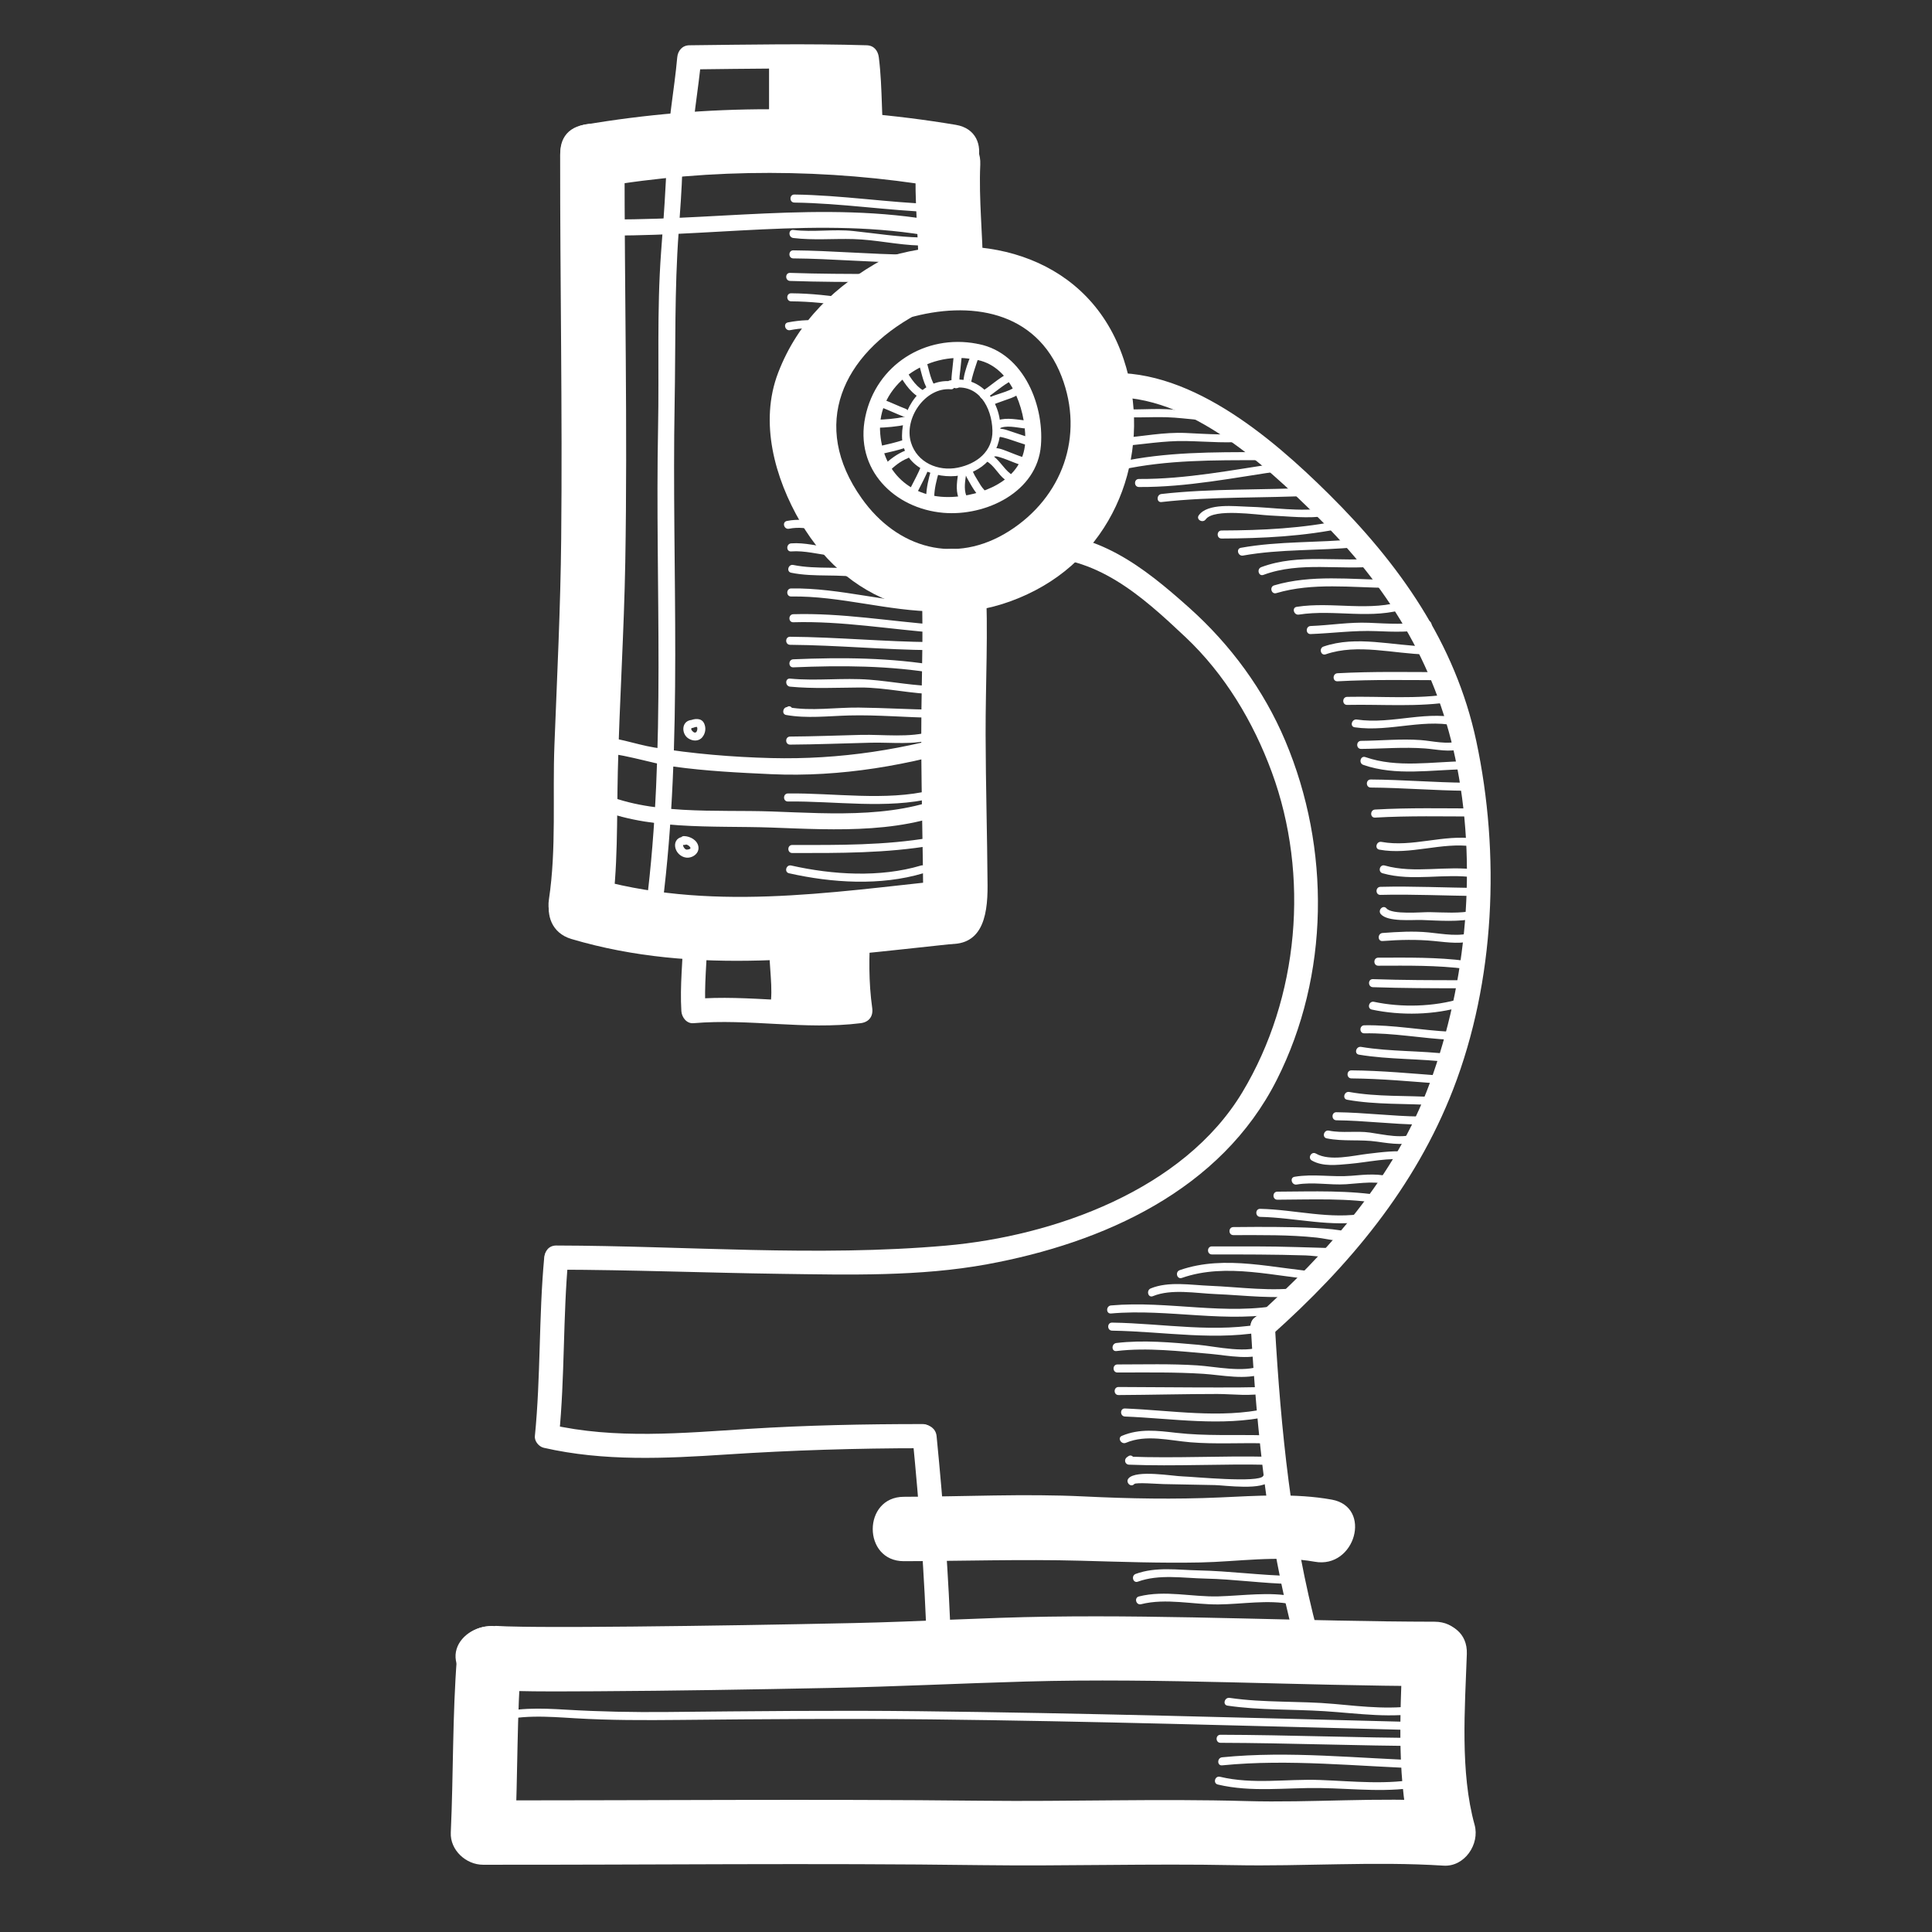 <?xml version="1.0" ?><!DOCTYPE svg  PUBLIC '-//W3C//DTD SVG 1.1//EN'  'http://www.w3.org/Graphics/SVG/1.1/DTD/svg11.dtd'><svg enable-background="new 0 0 300 300" height="300px" version="1.1" viewBox="0 0 300 300" width="300px" xml:space="preserve" xmlns="http://www.w3.org/2000/svg" xmlns:xlink="http://www.w3.org/1999/xlink"><rect x="0" y="0" width="300" height="300" fill="#333333" stroke="none"/><g id="Layer_1"><g><g><path d="M93.308,29.029c17.171-2.944,35.281-2.87,52.456,0c6.306,1.054,9.008-8.582,2.658-9.643     c-19.08-3.189-38.696-3.271-57.772,0C84.303,20.475,87.002,30.11,93.308,29.029L93.308,29.029z" fill="#FFFFFF"/></g></g><g><g><path d="M86.979,24.049c-0.014,19.872,0.363,39.753,0.163,59.624c-0.107,10.676-0.637,21.342-1.05,32.009     c-0.307,7.915,0.325,16.131-0.856,23.975c-0.95,6.306,8.685,9.018,9.643,2.658c1.123-7.457,0.877-15.022,1.056-22.54     c0.259-10.837,0.968-21.66,1.158-32.5c0.369-21.064-0.127-42.157-0.113-63.226C96.983,17.601,86.983,17.601,86.979,24.049     L86.979,24.049z" fill="#FFFFFF"/></g></g><g><g><path d="M88.728,145.807c19.402,5.749,39.012,2.885,58.676,0.819c6.346-0.667,6.411-10.673,0-10     c-18.746,1.969-37.508,5.022-56.018-0.462C85.188,134.328,82.559,143.979,88.728,145.807L88.728,145.807z" fill="#FFFFFF"/></g></g><g><g><path d="M137.191,40.236c-7.44,4.052-13.286,9.646-16.356,17.632c-2.966,7.713-0.51,16.386,3.456,23.203     c7.815,13.432,22.83,17.738,36.513,10.575c13.07-6.842,18.21-22.218,13.687-35.837c-5.202-15.663-21.389-20.295-36.105-16.077     c-6.188,1.773-3.554,11.423,2.658,9.643c9.561-2.74,19.859-1.149,23.804,9.092c3.563,9.252,0.104,18.76-8.153,24.002     c-8.363,5.309-17.359,2.701-22.882-5.073c-8.125-11.436-2.955-22.328,8.426-28.525C147.902,45.786,142.855,37.151,137.191,40.236     L137.191,40.236z" fill="#FFFFFF"/></g></g><g><g><path d="M142.216,25.571c-0.241,5.442,0.386,10.788,0.418,16.219c0.039,6.447,10.039,6.45,10,0     c-0.033-5.431-0.659-10.776-0.418-16.219C152.502,19.121,142.5,19.148,142.216,25.571L142.216,25.571z" fill="#FFFFFF"/></g></g><g><g><path d="M143.044,90.046c0.362,6.65,0.116,13.348,0.036,20.002c-0.126,10.42,0.26,20.837,0.285,31.257     c0.488-1.179,0.976-2.357,1.464-3.536c-0.16,0.134-0.32,0.267-0.48,0.4c1.622-0.429,3.243-0.857,4.865-1.286     c-0.16-0.027-0.321-0.054-0.481-0.08c-6.306-1.051-9.008,8.585-2.658,9.643c6.333,1.055,7.308-3.908,7.272-8.987     c-0.053-7.796-0.284-15.589-0.303-23.386c-0.019-8.002,0.436-16.032,0-24.028C152.694,83.634,142.692,83.6,143.044,90.046     L143.044,90.046z" fill="#FFFFFF"/></g></g><g><g><path d="M71.642,259.807c1.954,2.778,4.929,2.684,7.976,2.762c4.33,0.111,8.665,0.072,12.996,0.049     c12.116-0.066,24.231-0.275,36.344-0.516c10.119-0.201,20.211-0.711,30.325-0.995c21.162-0.595,42.327,0.677,63.488,0.713     c6.449,0.011,6.448-9.989,0-10c-20.004-0.034-39.995-1.071-60.001-0.786c-10.054,0.144-20.103,0.779-30.16,0.993     c-11.439,0.244-22.88,0.434-34.321,0.546c-4.836,0.048-9.673,0.079-14.51,0.053c-1.698-0.01-3.396-0.031-5.093-0.082     c-0.494-0.015-0.987-0.038-1.48-0.066c-1.615-0.092,2.119,0.929,3.072,2.283C76.599,249.529,67.923,254.518,71.642,259.807     L71.642,259.807z" fill="#FFFFFF"/></g></g><g><g><path d="M70.959,257.283c-0.714,9.089-0.546,18.178-0.961,27.274c-0.125,2.727,2.369,4.997,5,5     c25.8,0.029,51.578-0.277,77.376,0.061c13.079,0.171,26.157-0.255,39.235,0.002c10.837,0.213,21.727-0.613,32.547,0.076     c3.275,0.209,5.647-3.346,4.821-6.329c-2.273-8.207-1.505-18.085-1.208-26.548c0.227-6.452-9.774-6.43-10,0     c-0.331,9.434-0.972,20.046,1.565,29.206c1.607-2.109,3.214-4.22,4.821-6.329c-10.197-0.649-20.416,0.263-30.621-0.026     c-13.716-0.389-27.441,0.098-41.161-0.052c-25.799-0.282-51.576-0.031-77.376-0.061c1.667,1.667,3.333,3.333,5,5     c0.415-9.097,0.247-18.186,0.961-27.274C81.465,250.85,71.461,250.898,70.959,257.283L70.959,257.283z" fill="#FFFFFF"/></g></g><g><g><path d="M151.66,53.367c-7.987-1.507-15.617,3.297-17.296,11.351c-1.706,8.182,4.517,14.263,12.126,14.913     c6.585,0.562,14.578-3.217,15.146-10.485c0.521-6.649-3.033-14.849-10.308-15.823c-1.594-0.213-1.573,2.289,0,2.5     c5.531,0.741,7.901,7.567,7.883,12.37c-0.023,5.867-5.711,8.499-10.776,8.935c-6.438,0.554-11.201-3.272-11.755-9.785     c-0.65-7.64,7.465-12.857,14.316-11.564C152.571,56.075,153.243,53.666,151.66,53.367L151.66,53.367z" fill="#FFFFFF"/></g></g><g><g><path d="M107.309,24.203c0.133-5.127,1.146-10.195,1.602-15.297c-0.625,0.625-1.25,1.25-1.875,1.875     c9.186-0.101,18.368-0.279,27.552,0c-0.625-0.625-1.25-1.25-1.875-1.875c0.619,4.92,0.342,9.896,0.961,14.816     c0.297,2.366,4.051,2.395,3.75,0c-0.619-4.92-0.342-9.896-0.961-14.816c-0.131-1.04-0.755-1.841-1.875-1.875     c-9.184-0.279-18.367-0.101-27.552,0c-1.091,0.012-1.783,0.848-1.875,1.875c-0.456,5.102-1.469,10.17-1.602,15.297     C103.496,26.622,107.247,26.616,107.309,24.203L107.309,24.203z" fill="#FFFFFF"/></g></g><g><g><path d="M106.122,145.152c-0.089,3.958-0.562,7.891-0.32,11.854c0.058,0.951,0.811,1.966,1.875,1.875     c8.664-0.743,17.303,1.075,25.95,0c1.314-0.163,1.992-1.065,1.808-2.373c-0.562-4.001-0.514-7.977-0.253-11.997     c0.157-2.416-3.594-2.4-3.75,0c-0.284,4.375-0.222,8.652,0.387,12.993c0.603-0.791,1.206-1.582,1.808-2.373     c-8.647,1.075-17.286-0.743-25.95,0c0.625,0.625,1.25,1.25,1.875,1.875c-0.242-3.963,0.231-7.896,0.32-11.854     C109.927,142.732,106.176,142.737,106.122,145.152L106.122,145.152z" fill="#FFFFFF"/></g></g><g><g><path d="M140.355,242.42c9.139-0.019,18.288-0.318,27.425-0.074c6.222,0.167,12.413,0.396,18.641,0.271     c5.696-0.113,12.095-1.132,17.721-0.113c6.304,1.142,8.997-8.495,2.658-9.643c-5.648-1.022-11.684-0.593-17.394-0.338     c-7.004,0.314-14.037,0.187-21.037-0.155c-9.313-0.455-18.694,0.034-28.014,0.053     C133.907,232.433,133.906,242.433,140.355,242.42L140.355,242.42z" fill="#FFFFFF"/></g></g><g><g><path d="M162.317,83.113c-0.728-0.206-1.35-0.296-2.1-0.387c0,1.25,0,2.5,0,3.75     c10.017-0.286,16.961,5.951,23.839,12.43c6.115,5.76,10.543,13.147,13.427,20.989c5.905,16.053,4.243,35.029-4.566,49.698     c-9.106,15.165-29.238,22.349-46.045,23.827c-20.086,1.766-40.371,0.028-60.492-0.017c-2.418-0.005-2.418,3.745,0,3.75     c11.654,0.026,23.301,0.489,34.953,0.65c10.56,0.146,21.515,0.427,31.939-1.487c18.077-3.32,36.337-11.505,44.989-28.646     c8.205-16.256,8.351-35.932,1.332-52.594c-3.35-7.951-8.524-14.972-14.941-20.71c-7.225-6.459-14.271-11.932-24.435-11.641     c-2.479,0.071-2.341,3.466,0,3.75c0.368,0.084,0.735,0.169,1.104,0.253C163.652,87.388,164.642,83.77,162.317,83.113     L162.317,83.113z" fill="#FFFFFF"/></g></g><g><g><path d="M141.684,223.003c1.071,10.868,1.89,21.762,2.243,32.679c0.078,2.412,3.828,2.42,3.75,0     c-0.353-10.917-1.171-21.811-2.243-32.679C145.199,220.619,141.447,220.597,141.684,223.003L141.684,223.003z" fill="#FFFFFF"/></g></g><g><g><path d="M194.225,206.022c0.937,16.284,2.572,32.756,6.795,48.555c0.623,2.334,4.241,1.343,3.615-0.996     c-4.14-15.49-5.742-31.595-6.66-47.559C197.836,203.619,194.086,203.605,194.225,206.022L194.225,206.022z" fill="#FFFFFF"/></g></g><g><g><path d="M143.238,221.128c-9.019,0.001-17.99,0.181-26.991,0.746c-10.276,0.646-20.674,1.639-30.818-0.679     c0.459,0.603,0.917,1.205,1.376,1.808c0.92-9.218,0.594-18.5,1.45-27.725c0.223-2.408-3.529-2.387-3.75,0     c-0.855,9.225-0.53,18.507-1.45,27.725c-0.079,0.793,0.627,1.637,1.376,1.808c9.35,2.137,18.886,1.664,28.384,1.042     c10.151-0.665,20.249-0.974,30.423-0.975C145.657,224.878,145.657,221.128,143.238,221.128L143.238,221.128z" fill="#FFFFFF"/></g></g><g><g><path d="M171.769,60.426c-0.367-0.492-0.714-0.955-1.134-1.4c0,0.884,0,1.768,0,2.651     c-0.168,0.181-0.336,0.362-0.503,0.542c1.184,0.192,2.373-0.49,2.373-1.808c0-0.16,0-0.32,0-0.48     c-0.625,0.625-1.25,1.25-1.875,1.875c13.012-1.492,25.51,10.094,34.003,18.506c10.681,10.578,18.164,22.52,21.329,37.364     c3.509,16.453,1.823,34.747-3.937,50.49c-5.333,14.576-15.847,26.348-27.252,36.529c-1.807,1.614,0.854,4.257,2.652,2.652     c12.068-10.775,22.312-22.962,28.216-38.185c6.518-16.805,7.332-36.562,3.599-54.069c-3.26-15.284-11.992-27.566-22.906-38.375     c-8.901-8.816-22.181-20.214-35.704-18.664c-1.015,0.116-1.875,0.765-1.875,1.875c0,0.16,0,0.32,0,0.48     c0.791-0.603,1.582-1.206,2.373-1.808c-1.34-0.217-2.053-0.422-3.146,0.422c-0.826,0.638-0.632,1.981,0,2.651     c0.183,0.214,0.365,0.428,0.548,0.642C169.959,64.232,173.218,62.366,171.769,60.426L171.769,60.426z" fill="#FFFFFF"/></g></g><g><g><path d="M119.418,9.472c0,3.951,0,7.902,0,11.854c0,2.418,3.75,2.418,3.75,0c0-3.951,0-7.902,0-11.854     C123.168,7.054,119.418,7.054,119.418,9.472L119.418,9.472z" fill="#FFFFFF"/></g></g><g><g><path d="M124.672,8.654c-1.416,0.795-2.241,1.845-2.784,3.364c-0.648,1.813,1.872,3.108,3.134,1.824     c0.696-0.708,1.293-1.407,1.735-2.301c-1.143-0.481-2.285-0.963-3.427-1.445c-0.721,2.316-1.619,4.763-1.349,7.226     c0.153,1.394,2.068,2.778,3.201,1.326c1.584-2.03,1.966-4.24,1.991-6.773c0.021-2.182-3.034-2.467-3.683-0.499     c-0.754,2.288-1.435,4.634-1.349,7.067c0.047,1.315,1.154,2.003,2.374,1.808c3.563-0.569,3.912-5.233,4.354-8.037     c0.371-2.36-3.224-3.384-3.616-0.997c-0.444,2.705-1.175,5.507-0.32,8.205c0.342,1.078,1.719,1.84,2.754,1.121     c2.551-1.772,2.846-4.653,2.851-7.546c-1.25,0-2.5,0-3.75,0c0.064,2.189-0.686,4.281,0.067,6.425     c0.367,1.045,1.707,1.875,2.754,1.121c2.761-1.989,2.816-5.063,3.011-8.187c-1.25,0-2.5,0-3.75,0     c-0.017,2.109-0.087,4.173,0.228,6.265c0.212,1.409,2.248,1.779,3.134,0.827c1.837-1.974,1.558-4.43,1.51-6.932     c-1.25,0-2.5,0-3.75,0c0.157,2.507,0.022,5.021,0.16,7.528c0.093,1.694,2.667,2.775,3.494,0.946     c1.464-3.239,0.505-6.422,0.029-9.774c-0.116-0.818-1.054-1.368-1.808-1.376c-1.494-0.017-2.996-0.154-4.485,0     c-2.38,0.247-2.405,3.999,0,3.75c1.49-0.154,2.992-0.017,4.485,0c-0.603-0.459-1.206-0.917-1.808-1.376     c0.303,2.133,1.29,4.803,0.349,6.884c1.165,0.315,2.33,0.631,3.494,0.946c-0.138-2.508-0.003-5.021-0.16-7.528     c-0.149-2.392-3.796-2.436-3.75,0c0.023,1.236,0.512,3.288-0.412,4.281c1.044,0.276,2.089,0.551,3.134,0.827     c-0.261-1.734-0.107-3.522-0.094-5.268c0.019-2.437-3.601-2.393-3.75,0c-0.089,1.439,0.183,3.985-1.153,4.948     c0.918,0.374,1.836,0.747,2.754,1.121c-0.609-1.736,0.12-3.632,0.067-5.428c-0.071-2.412-3.746-2.423-3.75,0     c-0.002,1.277,0.212,3.47-0.994,4.308c0.918,0.374,1.836,0.747,2.754,1.121c-0.642-2.025-0.013-4.18,0.32-6.211     c-1.206-0.333-2.411-0.665-3.616-0.997c-0.188,1.2-0.25,5.181-1.734,5.418c0.791,0.603,1.583,1.206,2.374,1.808     c-0.075-2.105,0.563-4.092,1.215-6.07c-1.228-0.166-2.456-0.333-3.683-0.499c-0.014,1.379,0.002,2.975-0.892,4.122     c1.067,0.442,2.134,0.884,3.201,1.326c-0.234-2.14,0.588-4.217,1.215-6.229c0.627-2.013-2.479-3.363-3.427-1.445     c-0.307,0.62-0.665,1.05-1.148,1.542c1.044,0.608,2.089,1.216,3.134,1.824c0.219-0.613,0.515-0.816,1.061-1.123     C128.672,10.708,126.783,7.468,124.672,8.654L124.672,8.654z" fill="#FFFFFF"/></g></g><g><g><path d="M120.412,147.586c2.418,0,2.418-3.75,0-3.75S117.993,147.586,120.412,147.586L120.412,147.586z" fill="#FFFFFF"/></g></g><g><g><path d="M119.086,147.037c0.32,0.32,0.641,0.641,0.961,0.961c0.722,0.723,1.929,0.723,2.651,0     c0.723-0.722,0.723-1.929,0-2.651c-0.32-0.32-0.641-0.641-0.961-0.961c-0.722-0.723-1.929-0.723-2.651,0     C118.363,145.108,118.363,146.315,119.086,147.037L119.086,147.037z" fill="#FFFFFF"/></g></g><g><g><path d="M119.498,146.913c-0.151,3.193,0.638,6.424,0.067,9.594c-0.426,2.363,3.188,3.374,3.616,0.996     c0.64-3.551-0.102-7.026,0.067-10.59C123.362,144.494,119.611,144.505,119.498,146.913L119.498,146.913z" fill="#FFFFFF"/></g></g><g><g><path d="M123.598,145.966c-0.83,1.166-1.351,2.41-1.631,3.812c-0.477,2.389,2.779,3.257,3.616,0.997     c0.177-0.479,0.303-0.963,0.481-1.441c-1.206-0.333-2.411-0.665-3.616-0.997c-0.639,2.51-1.597,4.604-1.202,7.244     c0.198,1.322,2.311,1.89,3.134,0.828c1.717-2.217,2.164-4.601,2.472-7.333c-1.25,0-2.5,0-3.75,0     c-0.029,1.453-0.206,2.87-0.414,4.307c-0.281,1.941,2.367,3.494,3.427,1.444c1.021-1.973,1.42-4.022,1.457-6.232     c0.041-2.42-3.701-2.415-3.75,0c-0.047,2.332-0.408,4.633-0.24,6.968c0.092,1.281,1.573,2.516,2.821,1.619     c3.437-2.468,3.542-6.777,4.707-10.492c-1.228-0.166-2.456-0.333-3.683-0.499c-0.062,2.661-0.659,5.268-0.721,7.929     c-0.047,2.022,2.464,2.346,3.494,0.946c1.359-1.847,1.656-4.014,1.938-6.232c-1.25,0-2.5,0-3.75,0     c-0.003,1.475-0.052,2.869-0.414,4.307c-0.525,2.088,2.291,3.243,3.427,1.444c0.949-1.503,1.191-3.287,0.977-5.031     c-0.286-2.331-3.75-2.484-3.75,0c0,2.002,0,4.004,0,6.007c0,2.418,3.75,2.418,3.75,0c0-0.24,0-0.48,0-0.721     c0-0.909-0.59-1.488-1.376-1.808c-1.824-0.742-2.612-3.24-3.43-4.849c-0.878-1.729-2.083-3.262-4.019-3.803     c-1.286-0.359-2.227,0.625-2.374,1.808c-0.247,1.998-0.186,4.057-0.179,6.066c0.005,1.41-0.322,3.739,0.728,4.872     c1.646,1.777,4.292-0.881,2.651-2.652c0.189,0.204,0.488,1.193,0.452,0.767c-0.031-0.365-0.039-0.732-0.051-1.099     c-0.03-0.909-0.032-1.82-0.032-2.729c0-1.731-0.033-3.503,0.18-5.224c-0.791,0.603-1.583,1.206-2.374,1.808     c1.531,0.428,2.25,3.069,2.91,4.328c1.04,1.983,2.454,3.476,4.539,4.322c-0.459-0.603-0.917-1.205-1.376-1.808     c0,0.24,0,0.48,0,0.721c0,2.418,3.75,2.418,3.75,0c0-2.003,0-4.005,0-6.007c-1.25,0-2.5,0-3.75,0     c0.137,1.115,0.153,2.161-0.465,3.138c1.143,0.481,2.285,0.963,3.427,1.444c0.441-1.755,0.544-3.499,0.547-5.303     c0.005-2.488-3.455-2.324-3.75,0c-0.202,1.584-0.462,3.03-1.426,4.339c1.165,0.315,2.33,0.631,3.494,0.946     c0.062-2.661,0.659-5.268,0.721-7.929c0.051-2.173-3.063-2.478-3.683-0.499c-0.752,2.399-0.764,6.658-2.983,8.251     c0.94,0.54,1.881,1.079,2.821,1.619c-0.167-2.335,0.193-4.637,0.24-6.968c-1.25,0-2.5,0-3.75,0     c-0.026,1.538-0.231,2.96-0.945,4.339c1.143,0.481,2.285,0.963,3.427,1.444c0.255-1.765,0.512-3.518,0.547-5.303     c0.049-2.472-3.486-2.341-3.75,0c-0.18,1.599-0.352,3.364-1.373,4.681c1.044,0.276,2.089,0.552,3.134,0.828     c-0.262-1.748,0.779-3.592,1.202-5.251c0.606-2.38-2.787-3.23-3.616-0.997c-0.177,0.479-0.304,0.963-0.481,1.441     c1.206,0.333,2.411,0.665,3.616,0.997c0.223-1.12,0.592-1.988,1.253-2.917C128.242,145.884,124.988,144.014,123.598,145.966     L123.598,145.966z" fill="#FFFFFF"/></g></g><g><g><path d="M147.645,59.196c-4.635-0.393-7.582,4.304-7.583,8.484c-0.001,4.437,4.422,6.555,8.3,6.24     c4.222-0.344,7.076-3.466,6.979-7.653c-0.101-4.347-3.371-8.111-7.861-7.186c-0.79,0.163-0.455,1.367,0.332,1.205     c4.111-0.847,6.209,2.985,6.292,6.56c0.076,3.251-2.439,5.177-5.374,5.771c-3.078,0.623-6.328-0.805-7.27-3.895     c-1.145-3.758,2.216-8.613,6.185-8.276C148.449,60.514,148.442,59.263,147.645,59.196L147.645,59.196z" fill="#FFFFFF"/></g></g><g><g><path d="M153.057,61.876c1.378-0.854,2.555-2,3.994-2.756c0.714-0.375,0.082-1.454-0.631-1.079     c-1.439,0.756-2.616,1.902-3.994,2.756C151.742,61.22,152.369,62.302,153.057,61.876L153.057,61.876z" fill="#FFFFFF"/></g></g><g><g><path d="M154.468,62.438c0.044,0.356-0.412,0.51-0.075,0.332c0.133-0.07,0.276-0.121,0.417-0.175     c0.363-0.14,0.733-0.265,1.101-0.395c0.706-0.249,1.467-0.478,2.106-0.876c0.683-0.425,0.056-1.507-0.631-1.079     c-0.787,0.491-1.752,0.725-2.618,1.037c-0.467,0.168-1.637,0.452-1.55,1.156C153.315,63.227,154.566,63.237,154.468,62.438     L154.468,62.438z" fill="#FFFFFF"/></g></g><g><g><path d="M155.122,66.559c1.025-0.589,2.707-0.177,3.817-0.051c0.8,0.091,0.791-1.16,0-1.25     c-1.394-0.158-3.162-0.518-4.448,0.222C153.793,65.881,154.422,66.961,155.122,66.559L155.122,66.559z" fill="#FFFFFF"/></g></g><g><g><path d="M155.398,67.799c-0.188,0.115-0.162,0.03-0.001,0.056c0.144,0.023,0.284,0.062,0.425,0.097     c0.421,0.105,0.835,0.243,1.248,0.377c0.701,0.228,1.394,0.486,2.101,0.695c0.774,0.229,1.104-0.978,0.332-1.205     c-0.896-0.265-1.771-0.596-2.663-0.875c-0.565-0.177-1.502-0.574-2.072-0.224C154.082,67.141,154.71,68.222,155.398,67.799     L155.398,67.799z" fill="#FFFFFF"/></g></g><g><g><path d="M150.262,58.92c0.734-0.046,0.484,0.756,0.559,0.305c0.032-0.194,0.082-0.385,0.13-0.576     c0.107-0.429,0.239-0.852,0.371-1.274c0.233-0.744,0.481-1.49,0.782-2.21c0.312-0.743-0.898-1.064-1.205-0.332     c-0.272,0.651-2.317,5.442-0.637,5.337C151.063,60.12,151.067,58.87,150.262,58.92L150.262,58.92z" fill="#FFFFFF"/></g></g><g><g><path d="M149.074,59.517c-0.202-0.658-0.007-1.523,0.057-2.193c0.092-0.957,0.227-1.914,0.241-2.875     c0.012-0.807-1.238-0.805-1.25,0c-0.015,0.961-0.146,1.92-0.241,2.875c-0.08,0.797-0.253,1.74-0.012,2.525     C148.104,60.618,149.311,60.29,149.074,59.517L149.074,59.517z" fill="#FFFFFF"/></g></g><g><g><path d="M145.154,59.918c-0.8-1.292-0.922-2.854-1.452-4.258c-0.282-0.747-1.49-0.423-1.205,0.332     c0.569,1.51,0.715,3.164,1.578,4.557C144.498,61.233,145.58,60.606,145.154,59.918L145.154,59.918z" fill="#FFFFFF"/></g></g><g><g><path d="M143.415,60.659c-1.446-0.842-2.25-2.38-3.082-3.771c-0.413-0.691-1.494-0.063-1.079,0.631     c0.945,1.583,1.887,3.263,3.53,4.219C143.482,62.145,144.111,61.064,143.415,60.659L143.415,60.659z" fill="#FFFFFF"/></g></g><g><g><path d="M137.01,63.316c1.115,0.428,2.191,0.95,3.306,1.378c0.753,0.29,1.077-0.919,0.332-1.205     c-1.115-0.428-2.19-0.951-3.306-1.378C136.588,61.822,136.265,63.031,137.01,63.316L137.01,63.316z" fill="#FFFFFF"/></g></g><g><g><path d="M136.184,65.141c-0.141,0.024-0.325,0.037-0.447,0.124c-0.475,0.34-0.353,1.18,0.315,1.165     c1.562-0.035,3.205-0.184,4.734-0.497c0.79-0.161,0.455-1.366-0.332-1.205c-1.416,0.289-2.954,0.419-4.402,0.452     c0.105,0.388,0.21,0.776,0.315,1.165c-0.099,0.068-0.05,0.068,0.148,0.002C137.309,66.208,136.972,65.003,136.184,65.141     L136.184,65.141z" fill="#FFFFFF"/></g></g><g><g><path d="M140.316,68.31c-1.221,0.397-2.468,0.686-3.719,0.964c-0.787,0.175-0.453,1.38,0.332,1.205     c1.252-0.278,2.499-0.566,3.719-0.964C141.411,69.267,141.084,68.06,140.316,68.31L140.316,68.31z" fill="#FFFFFF"/></g></g><g><g><path d="M140.591,69.963c-1.308,0.52-2.445,1.383-3.444,2.364c-0.576,0.565,0.309,1.449,0.884,0.884     c0.835-0.819,1.795-1.606,2.893-2.042C141.663,70.875,141.341,69.666,140.591,69.963L140.591,69.963z" fill="#FFFFFF"/></g></g><g><g><path d="M143.048,72.328c-0.441,1.138-1.043,2.207-1.59,3.295c-0.361,0.718,0.717,1.351,1.079,0.631     c0.597-1.187,1.236-2.353,1.716-3.594C144.544,71.907,143.335,71.584,143.048,72.328L143.048,72.328z" fill="#FFFFFF"/></g></g><g><g><path d="M144.563,73.017c-0.373,1.323-0.716,2.711-0.744,4.092c-0.016,0.807,1.234,0.805,1.25,0     c0.025-1.27,0.357-2.543,0.699-3.76C145.987,72.572,144.781,72.242,144.563,73.017L144.563,73.017z" fill="#FFFFFF"/></g></g><g><g><path d="M148.833,73.185c-0.188,1.311-0.48,2.811,0,4.09c0.28,0.748,1.489,0.424,1.205-0.332     c-0.399-1.064-0.157-2.332,0-3.426C150.152,72.729,148.948,72.39,148.833,73.185L148.833,73.185z" fill="#FFFFFF"/></g></g><g><g><path d="M149.797,73.349c0.177,0.61,0.535,1.186,0.85,1.731c0.371,0.64,0.768,1.312,1.278,1.851     c0.556,0.586,1.438-0.299,0.885-0.884c-0.402-0.424-0.7-0.957-1-1.455c-0.294-0.49-0.647-1.021-0.808-1.575     C150.778,72.245,149.572,72.573,149.797,73.349L149.797,73.349z" fill="#FFFFFF"/></g></g><g><g><path d="M153.253,71.656c1.138,0.67,1.725,1.984,2.766,2.795c0.629,0.489,1.52-0.389,0.885-0.884     c-1.138-0.885-1.765-2.251-3.02-2.99C153.188,70.167,152.559,71.248,153.253,71.656L153.253,71.656z" fill="#FFFFFF"/></g></g><g><g><path d="M154.571,70.829c-0.135,0.083,0.036,0.015,0.141,0.032c0.168,0.028,0.333,0.079,0.497,0.125     c0.406,0.115,0.802,0.267,1.196,0.416c0.785,0.294,1.558,0.648,2.368,0.868c0.779,0.212,1.109-0.994,0.332-1.205     c-0.952-0.259-1.859-0.684-2.784-1.023c-0.662-0.243-1.699-0.708-2.381-0.292C153.254,70.169,153.882,71.25,154.571,70.829     L154.571,70.829z" fill="#FFFFFF"/></g></g><g><g><path d="M91.668,125.085c8.364,3.952,19.083,3.092,28.102,3.417c9.97,0.359,21.415,1.126,30.507-3.738     c1.422-0.76,0.159-2.918-1.262-2.158c-8.651,4.627-19.752,3.73-29.246,3.396c-8.512-0.3-18.973,0.641-26.84-3.076     C91.48,122.243,90.211,124.397,91.668,125.085L91.668,125.085z" fill="#FFFFFF"/></g></g><g><g><path d="M92.299,116.926c3.953-0.172,8.371,1.564,12.31,2.11c5.006,0.693,10.091,0.947,15.136,1.177     c10.796,0.491,21.566-1.386,31.834-4.612c1.533-0.482,0.878-2.896-0.665-2.411c-10.166,3.195-20.505,4.792-31.17,4.523     c-6.047-0.153-12.175-0.668-18.143-1.641c-3.086-0.502-6.146-1.784-9.303-1.646C90.693,114.496,90.687,116.997,92.299,116.926     L92.299,116.926z" fill="#FFFFFF"/></g></g><g><g><path d="M91.658,36.512c17.854,0.542,35.746-3.025,53.49,0.276c1.576,0.293,2.249-2.116,0.665-2.411     c-17.988-3.346-36.059,0.186-54.155-0.365C90.045,33.963,90.05,36.463,91.658,36.512L91.658,36.512z" fill="#FFFFFF"/></g></g><g><g><path d="M103.589,23.332c0.096,0.105-0.18,4.371-0.235,5.469c-0.172,3.463-0.448,6.922-0.703,10.379     c-0.667,9.059-0.288,18.161-0.466,27.242c-0.485,24.702,1.285,49.673-1.846,74.244c-0.203,1.596,2.299,1.577,2.5,0     c3.284-25.773,1.442-52.094,1.917-78.016c0.163-8.887-0.027-17.683,0.621-26.546c0.243-3.321,0.477-6.645,0.591-9.973     c0.045-1.323,0.384-3.479-0.611-4.566C104.266,20.372,102.503,22.145,103.589,23.332L103.589,23.332z" fill="#FFFFFF"/></g></g><g><g><path d="M106.235,129.949c-0.925-0.038-1.535,0.645-1.396,1.554c0.129,0.848,0.848,1.554,1.691,1.664     c0.985,0.128,2.097-0.654,1.916-1.714c-0.173-1.01-1.271-1.591-2.21-1.624c-0.807-0.028-0.804,1.222,0,1.25     c0.388,0.013,0.762,0.189,0.962,0.531c0.137,0.234-0.397,0.327-0.581,0.318c-0.242-0.012-0.458-0.34-0.524-0.535     c-0.044-0.129-0.031-0.219-0.04-0.2c-0.037,0.08,0.064-0.036,0.003,0c-0.049,0.03,0.171,0.005,0.18,0.006     C107.041,131.232,107.038,129.982,106.235,129.949L106.235,129.949z" fill="#FFFFFF"/></g></g><g><g><path d="M107.15,111.83c-1.363,0.323-1.319,2.138-0.27,2.825c0.698,0.457,1.634,0.499,2.193-0.203     c0.482-0.605,0.59-1.416,0.266-2.119c-0.411-0.891-1.487-0.77-2.219-0.44c-0.734,0.33-0.098,1.407,0.631,1.079     c0.093-0.042,0.191-0.068,0.291-0.092c-0.048,0.012,0.219,0.005,0.087-0.014c0.149,0.021,0.049,0.002,0.113,0.042     c-0.042-0.026-0.036-0.035-0.008,0.009c0.032,0.052,0.046,0.117,0.049,0.235c0.003,0.122-0.009,0.181-0.079,0.375     c-0.059,0.162-0.164,0.235-0.344,0.228c-0.184-0.007-0.818-0.614-0.378-0.718C108.267,112.849,107.934,111.644,107.15,111.83     L107.15,111.83z" fill="#FFFFFF"/></g></g><g><g><path d="M76.415,267.604c4.11-1.447,8.614-1.048,12.89-0.792c5.418,0.323,10.802,0.31,16.23,0.257     c12.994-0.126,25.978-0.229,38.972-0.085c24.834,0.275,49.664,1.021,74.492,1.643c0.807,0.021,0.805-1.229,0-1.25     c-25.477-0.638-50.953-1.381-76.437-1.664c-12.995-0.145-25.982-0.001-38.977,0.125c-5.263,0.051-10.458-0.048-15.708-0.361     c-3.934-0.234-8.027-0.404-11.794,0.923C75.328,266.665,75.652,267.873,76.415,267.604L76.415,267.604z" fill="#FFFFFF"/></g></g><g><g><path d="M189.103,277.101c5.24,1.243,10.563,0.464,15.889,0.545c5.355,0.081,10.64,0.787,15.943-0.295     c0.79-0.161,0.455-1.365-0.332-1.205c-5.154,1.051-10.404,0.443-15.611,0.25c-5.229-0.194-10.391,0.726-15.557-0.5     C188.651,275.709,188.318,276.915,189.103,277.101L189.103,277.101z" fill="#FFFFFF"/></g></g><g><g><path d="M189.769,274.123c10.462-1.04,21.028,0.186,31.5,0.5c0.807,0.024,0.804-1.226,0-1.25     c-10.472-0.314-21.038-1.54-31.5-0.5C188.975,272.952,188.967,274.203,189.769,274.123L189.769,274.123z" fill="#FFFFFF"/></g></g><g><g><path d="M189.519,270.623c10.669,0.028,21.331,0.472,32,0.5c0.807,0.002,0.806-1.248,0-1.25     c-10.669-0.028-21.331-0.472-32-0.5C188.712,269.371,188.713,270.621,189.519,270.623L189.519,270.623z" fill="#FFFFFF"/></g></g><g><g><path d="M190.603,264.851c5.001,0.734,10.043,0.54,15.076,0.862c5.292,0.34,10.49,1.189,15.756,0.138     c0.79-0.157,0.455-1.362-0.332-1.205c-4.627,0.924-9.282,0.367-13.933-0.058c-5.407-0.495-10.853-0.152-16.235-0.942     C190.146,263.529,189.808,264.734,190.603,264.851L190.603,264.851z" fill="#FFFFFF"/></g></g><g><g><path d="M177.185,249.101c3.905-0.977,8.05,0.07,12.016,0.034c3.703-0.034,7.653-0.765,11.319-0.034     c0.787,0.157,1.122-1.048,0.332-1.205c-3.771-0.752-7.84-0.118-11.651-0.011c-4.115,0.115-8.29-1.004-12.348,0.011     C176.07,248.091,176.402,249.296,177.185,249.101L177.185,249.101z" fill="#FFFFFF"/></g></g><g><g><path d="M176.685,245.601c3.295-1.204,7.066-0.548,10.501-0.478c4.454,0.092,8.874,0.757,13.333,0.834     c0.807,0.014,0.806-1.236,0-1.25c-4.804-0.083-9.567-0.757-14.368-0.855c-3.262-0.066-6.664-0.602-9.798,0.544     C175.602,244.67,175.926,245.878,176.685,245.601L176.685,245.601z" fill="#FFFFFF"/></g></g><g><g><path d="M176.128,230.44c0.251-0.284,3.739-0.004,4.518,0.008c2.669,0.04,5.337,0.115,8.006,0.155     c1.406,0.021,7.729,0.926,8.574-0.79c0.354-0.721-0.724-1.354-1.08-0.631c-0.562,1.14-11.044,0.106-12.426,0.076     c-1.559-0.033-7.266-1.072-8.477,0.297C174.712,230.158,175.593,231.045,176.128,230.44L176.128,230.44z" fill="#FFFFFF"/></g></g><g><g><path d="M175.203,226.125c-0.069,0.049-0.139,0.098-0.208,0.146c-0.504,0.353-0.331,1.139,0.315,1.164     c7.231,0.283,14.464-0.153,21.708,0.021c0.807,0.02,0.805-1.23,0-1.25c-7.246-0.175-14.472,0.263-21.708-0.021     c0.105,0.389,0.21,0.776,0.315,1.165c0.069-0.049,0.139-0.098,0.208-0.146C176.488,226.746,175.865,225.661,175.203,226.125     L175.203,226.125z" fill="#FFFFFF"/></g></g><g><g><path d="M174.834,224.038c3.161-1.341,6.756-0.352,10.019-0.081c3.823,0.317,7.67,0.063,11.5,0.166     c0.807,0.021,0.805-1.229,0-1.25c-4.58-0.123-9.143,0.137-13.707-0.385c-2.918-0.334-5.688-0.698-8.442,0.47     C173.463,223.272,174.101,224.349,174.834,224.038L174.834,224.038z" fill="#FFFFFF"/></g></g><g><g><path d="M174.686,219.957c7.44,0.302,14.958,1.578,22.333-0.022c0.788-0.171,0.454-1.376-0.332-1.205     c-7.255,1.574-14.684,0.274-22.001-0.022C173.879,218.675,173.883,219.925,174.686,219.957L174.686,219.957z" fill="#FFFFFF"/></g></g><g><g><path d="M173.686,216.623c5.112-0.027,10.221-0.166,15.333-0.166c2.404,0,5.273,0.411,7.636-0.181     c0.194-0.048,0.401-0.231,0.437-0.437c0.011-0.059,0.021-0.117,0.03-0.176c0.135-0.788-1.069-1.126-1.205-0.332     c-0.041,0.238-20.589,0.032-22.23,0.041C172.88,215.377,172.879,216.627,173.686,216.623L173.686,216.623z" fill="#FFFFFF"/></g></g><g><g><path d="M173.519,213.123c4.463,0,8.92-0.082,13.374,0.206c2.78,0.181,6.616,1.016,9.292-0.062     c0.738-0.297,0.416-1.507-0.332-1.205c-2.776,1.117-7.031,0.143-9.936-0.046c-4.123-0.268-8.269-0.144-12.398-0.144     C172.713,211.873,172.713,213.123,173.519,213.123L173.519,213.123z" fill="#FFFFFF"/></g></g><g><g><path d="M173.353,209.79c4.827-0.574,9.803,0.034,14.631,0.443c2.494,0.212,6.756,1.157,9.018-0.361     c0.665-0.447,0.04-1.53-0.631-1.08c-2.311,1.553-7.667,0.257-10.285,0.028c-4.196-0.366-8.537-0.779-12.732-0.28     C172.563,208.634,172.553,209.885,173.353,209.79L173.353,209.79z" fill="#FFFFFF"/></g></g><g><g><path d="M172.686,206.623c8.175,0.12,16.401,1.712,24.499-0.022c0.788-0.169,0.454-1.374-0.332-1.205     c-7.977,1.708-16.117,0.096-24.167-0.022C171.879,205.361,171.88,206.611,172.686,206.623L172.686,206.623z" fill="#FFFFFF"/></g></g><g><g><path d="M172.519,203.957c9.019-0.797,18.046,1.627,27-0.189c0.79-0.16,0.455-1.365-0.332-1.205     c-8.834,1.792-17.767-0.642-26.668,0.145C171.722,202.777,171.715,204.028,172.519,203.957L172.519,203.957z" fill="#FFFFFF"/></g></g><g><g><path d="M179.019,201.268c2.867-1.178,6.7-0.446,9.726-0.325c4.552,0.182,9.252,0.847,13.774,0.158     c0.795-0.121,0.456-1.325-0.332-1.205c-4.664,0.71-9.674-0.053-14.375-0.24c-2.896-0.116-6.362-0.728-9.125,0.407     C177.951,200.364,178.272,201.574,179.019,201.268L179.019,201.268z" fill="#FFFFFF"/></g></g><g><g><path d="M183.519,198.435c6.982-2.437,14.542-0.14,21.667,0.355c0.805,0.056,0.8-1.194,0-1.25     c-7.257-0.505-14.888-2.792-21.999-0.311C182.431,197.493,182.756,198.701,183.519,198.435L183.519,198.435z" fill="#FFFFFF"/></g></g><g><g><path d="M188.186,194.79c4.849,0,9.688-0.006,14.534,0.148c1.771,0.057,4.447,0.641,6.09-0.097     c0.369-0.166,0.394-0.723,0.126-0.981c-0.047-0.046-0.095-0.092-0.142-0.138c-0.58-0.56-1.465,0.323-0.885,0.885     c0.22-0.748-0.006-1.012-0.679-0.792c-0.499-0.006-0.998-0.02-1.496-0.041c-1.436-0.052-2.87-0.081-4.305-0.127     c-4.414-0.141-8.828-0.107-13.244-0.107C187.38,193.54,187.38,194.79,188.186,194.79L188.186,194.79z" fill="#FFFFFF"/></g></g><g><g><path d="M191.519,191.79c4.336,0,8.634-0.075,12.949,0.384c1.754,0.187,4.389,0.988,6.044,0.25     c0.188-0.084,0.318-0.341,0.31-0.539c-0.004-0.073-0.007-0.146-0.011-0.22c-0.038-0.803-1.288-0.806-1.25,0     c-0.066-1.427-16.535-1.125-18.042-1.125C190.713,190.54,190.713,191.79,191.519,191.79L191.519,191.79z" fill="#FFFFFF"/></g></g><g><g><path d="M195.686,188.956c5.585,0.119,11.091,1.685,16.666,0.645c0.792-0.147,0.456-1.353-0.332-1.205     c-5.442,1.016-10.881-0.572-16.334-0.689C194.879,187.688,194.881,188.938,195.686,188.956L195.686,188.956z" fill="#FFFFFF"/></g></g><g><g><path d="M198.352,186.29c5.455-0.021,10.933-0.295,16.334,0.644c0.788,0.137,1.125-1.067,0.332-1.205     c-5.516-0.959-11.093-0.71-16.666-0.688C197.546,185.043,197.545,186.293,198.352,186.29L198.352,186.29z" fill="#FFFFFF"/></g></g><g><g><path d="M201.352,183.934c2.548-0.432,5.098,0.114,7.659-0.044c2.335-0.145,4.748-0.606,7.009,0.211     c0.76,0.275,1.084-0.934,0.332-1.205c-2.1-0.76-4.338-0.502-6.521-0.321c-2.949,0.245-5.89-0.341-8.812,0.154     C200.226,182.863,200.563,184.067,201.352,183.934L201.352,183.934z" fill="#FFFFFF"/></g></g><g><g><path d="M203.703,180.205c1.701,0.979,3.908,0.688,5.773,0.528c3.014-0.258,6.18-1.055,9.209-0.633     c0.788,0.109,1.128-1.095,0.332-1.205c-2.196-0.306-4.408,0.008-6.596,0.263c-2.322,0.271-5.932,1.21-8.088-0.033     C203.635,178.722,203.005,179.803,203.703,180.205L203.703,180.205z" fill="#FFFFFF"/></g></g><g><g><path d="M206.02,176.768c2.557,0.516,5.212,0.13,7.805,0.507c2.286,0.333,4.66,0.692,6.843-0.236     c0.739-0.315,0.102-1.392-0.631-1.08c-2.223,0.946-5.019,0.231-7.304-0.094c-2.119-0.302-4.277,0.122-6.381-0.302     C205.564,175.403,205.229,176.608,206.02,176.768L206.02,176.768z" fill="#FFFFFF"/></g></g><g><g><path d="M207.519,173.956c4.343,0.049,8.657,0.618,13,0.667c0.807,0.009,0.806-1.241,0-1.25     c-4.343-0.049-8.657-0.618-13-0.667C206.712,172.697,206.713,173.947,207.519,173.956L207.519,173.956z" fill="#FFFFFF"/></g></g><g><g><path d="M209.186,170.768c4.516,0.812,9.106,0.552,13.666,0.855c0.805,0.054,0.8-1.196,0-1.25     c-4.443-0.296-8.933-0.021-13.334-0.811C208.729,169.421,208.393,170.625,209.186,170.768L209.186,170.768z" fill="#FFFFFF"/></g></g><g><g><path d="M209.852,167.456c4.681,0.037,9.335,0.488,14,0.834c0.805,0.06,0.799-1.19,0-1.25     c-4.665-0.346-9.319-0.797-14-0.834C209.045,166.199,209.046,167.449,209.852,167.456L209.852,167.456z" fill="#FFFFFF"/></g></g><g><g><path d="M211.02,163.768c4.689,0.781,9.457,0.586,14.166,1.188c0.798,0.103,0.788-1.149,0-1.25     c-4.597-0.588-9.257-0.381-13.834-1.144C210.563,162.431,210.226,163.636,211.02,163.768L211.02,163.768z" fill="#FFFFFF"/></g></g><g><g><path d="M211.852,160.456c4.476-0.08,8.875,0.775,13.334,1c0.806,0.041,0.802-1.21,0-1.25     c-4.459-0.225-8.858-1.08-13.334-1C211.047,159.221,211.045,160.471,211.852,160.456L211.852,160.456z" fill="#FFFFFF"/></g></g><g><g><path d="M213.02,156.768c4.518,0.961,9.733,0.846,14.165-0.5c0.77-0.233,0.441-1.44-0.332-1.205     c-4.192,1.273-9.216,1.411-13.501,0.5C212.565,155.396,212.231,156.6,213.02,156.768L213.02,156.768z" fill="#FFFFFF"/></g></g><g><g><path d="M213.186,153.29c4.609,0.158,9.221,0.167,13.833,0.167c0.806,0,0.806-1.25,0-1.25     c-4.612,0-9.224-0.009-13.833-0.167C212.379,152.013,212.382,153.263,213.186,153.29L213.186,153.29z" fill="#FFFFFF"/></g></g><g><g><path d="M214.019,149.957c4.571-0.011,9.123-0.09,13.667,0.5c0.798,0.104,0.788-1.147,0-1.25     c-4.544-0.59-9.096-0.511-13.667-0.5C213.213,148.709,213.212,149.959,214.019,149.957L214.019,149.957z" fill="#FFFFFF"/></g></g><g><g><path d="M214.686,146.124c2.652-0.201,5.329-0.267,7.979-0.005c2.185,0.216,4.405,0.567,6.521-0.185     c0.754-0.268,0.43-1.476-0.332-1.205c-2.237,0.795-4.708,0.286-7.009,0.059c-2.357-0.233-4.802-0.092-7.158,0.086     C213.887,144.934,213.881,146.185,214.686,146.124L214.686,146.124z" fill="#FFFFFF"/></g></g><g><g><path d="M214.409,141.94c1.077,1.265,4.944,0.865,6.354,0.916c2.714,0.097,5.747,0.343,8.422-0.255     c0.787-0.176,0.453-1.381-0.332-1.205c-2.183,0.488-4.648,0.276-6.865,0.241c-1.208-0.02-5.837,0.426-6.693-0.581     C214.771,140.442,213.891,141.331,214.409,141.94L214.409,141.94z" fill="#FFFFFF"/></g></g><g><g><path d="M214.352,138.957c5.058-0.13,10.11,0.143,15.167,0.167c0.807,0.004,0.806-1.246,0-1.25     c-5.057-0.024-10.109-0.297-15.167-0.167C213.547,137.728,213.545,138.978,214.352,138.957L214.352,138.957z" fill="#FFFFFF"/></g></g><g><g><path d="M214.686,135.601c4.683,1.325,9.576-0.055,14.334,0.667c0.788,0.12,1.127-1.084,0.332-1.205     c-4.743-0.72-9.683,0.648-14.334-0.667C214.24,134.176,213.911,135.382,214.686,135.601L214.686,135.601z" fill="#FFFFFF"/></g></g><g><g><path d="M214.186,131.934c4.812,0.884,9.649-1.208,14.5-0.5c0.788,0.115,1.127-1.089,0.332-1.205     c-4.848-0.708-9.72,1.378-14.5,0.5C213.729,130.584,213.394,131.789,214.186,131.934L214.186,131.934z" fill="#FFFFFF"/></g></g><g><g><path d="M213.519,126.957c5.274-0.303,10.554-0.178,15.833-0.167c0.807,0.002,0.806-1.248,0-1.25     c-5.279-0.011-10.559-0.136-15.833,0.167C212.718,125.752,212.713,127.003,213.519,126.957L213.519,126.957z" fill="#FFFFFF"/></g></g><g><g><path d="M212.852,122.29c4.949,0.036,9.885,0.464,14.834,0.5c0.807,0.006,0.806-1.244,0-1.25     c-4.949-0.036-9.885-0.464-14.834-0.5C212.045,121.034,212.046,122.284,212.852,122.29L212.852,122.29z" fill="#FFFFFF"/></g></g><g><g><path d="M211.686,118.767c5.041,1.771,10.617,0.752,15.833,0.689c0.806-0.01,0.807-1.26,0-1.25     c-5.097,0.061-10.579,1.083-15.501-0.645C211.255,117.294,210.93,118.502,211.686,118.767L211.686,118.767z" fill="#FFFFFF"/></g></g><g><g><path d="M211.352,116.29c3.31-0.026,6.638-0.314,9.942-0.07c1.72,0.127,3.885,0.653,5.558,0.047     c0.752-0.272,0.428-1.48-0.332-1.205c-1.694,0.613-4.134-0.012-5.892-0.142c-3.07-0.227-6.2,0.095-9.276,0.119     C210.546,115.046,210.545,116.296,211.352,116.29L211.352,116.29z" fill="#FFFFFF"/></g></g><g><g><path d="M210.353,112.934c5.577,0.822,11.171-1.629,16.667,0c0.774,0.23,1.104-0.977,0.332-1.205     c-5.54-1.643-11.073,0.824-16.667,0C209.896,111.613,209.558,112.817,210.353,112.934L210.353,112.934z" fill="#FFFFFF"/></g></g><g><g><path d="M209.186,109.457c5.519-0.114,11.023,0.383,16.499-0.522c0.794-0.131,0.456-1.335-0.332-1.205     c-5.359,0.886-10.768,0.366-16.167,0.478C208.381,108.223,208.379,109.473,209.186,109.457L209.186,109.457z" fill="#FFFFFF"/></g></g><g><g><path d="M207.686,105.791c5.498-0.297,10.997-0.179,16.5-0.167c0.807,0.001,0.806-1.249,0-1.25     c-5.503-0.012-11.002-0.13-16.5,0.167C206.884,104.584,206.88,105.834,207.686,105.791L207.686,105.791z" fill="#FFFFFF"/></g></g><g><g><path d="M205.852,101.601c4.983-1.715,10.548-0.071,15.667,0.022c0.807,0.015,0.805-1.235,0-1.25     c-5.251-0.096-10.881-1.74-15.999,0.022C204.762,100.657,205.088,101.864,205.852,101.601L205.852,101.601z" fill="#FFFFFF"/></g></g><g><g><path d="M203.519,98.457c3.411-0.128,6.739-0.595,10.164-0.456c2.776,0.112,5.446,0.229,8.169-0.399     c0.785-0.181,0.452-1.386-0.332-1.205c-2.978,0.688-5.96,0.43-8.98,0.308c-3.026-0.123-6.005,0.389-9.021,0.502     C202.715,97.237,202.712,98.487,203.519,98.457L203.519,98.457z" fill="#FFFFFF"/></g></g><g><g><path d="M201.685,95.434c5.585-0.865,11.367,0.861,16.834-1c0.759-0.258,0.433-1.466-0.332-1.205     c-5.439,1.851-11.261,0.137-16.834,1C200.558,94.352,200.896,95.556,201.685,95.434L201.685,95.434z" fill="#FFFFFF"/></g></g><g><g><path d="M198.185,92.101c5.659-1.671,11.692-0.86,17.501-0.811c0.807,0.007,0.806-1.243,0-1.25     c-5.929-0.051-12.058-0.85-17.833,0.855C197.081,91.124,197.41,92.33,198.185,92.101L198.185,92.101z" fill="#FFFFFF"/></g></g><g><g><path d="M196.185,89.268c5.749-2.136,11.877-0.683,17.834-1.342c0.792-0.087,0.801-1.338,0-1.25     c-6.074,0.672-12.306-0.792-18.166,1.387C195.104,88.341,195.428,89.55,196.185,89.268L196.185,89.268z" fill="#FFFFFF"/></g></g><g><g><path d="M193.019,86.268c5.841-1.05,11.781-0.72,17.667-1.312c0.794-0.08,0.802-1.331,0-1.25     c-5.998,0.603-12.047,0.286-17.999,1.356C191.894,85.206,192.23,86.41,193.019,86.268L193.019,86.268z" fill="#FFFFFF"/></g></g><g><g><path d="M189.686,83.624c6.428-0.024,12.866-0.339,19.166-1.689c0.788-0.169,0.454-1.374-0.332-1.205     c-6.192,1.327-12.518,1.621-18.834,1.645C188.88,82.376,188.879,83.626,189.686,83.624L189.686,83.624z" fill="#FFFFFF"/></g></g><g><g><path d="M187.226,80.647c1.263-1.759,8.106-0.678,9.946-0.603c2.897,0.118,5.965,0.528,8.847,0.057     c0.794-0.13,0.456-1.334-0.332-1.205c-3.831,0.626-8.058-0.123-11.916-0.214c-1.992-0.047-6.229-0.611-7.625,1.334     C185.675,80.672,186.76,81.295,187.226,80.647L187.226,80.647z" fill="#FFFFFF"/></g></g><g><g><path d="M180.353,77.957c7.864-0.893,15.775-0.577,23.666-1c0.802-0.043,0.806-1.293,0-1.25     c-7.891,0.423-15.802,0.107-23.666,1C179.562,76.796,179.553,78.047,180.353,77.957L180.353,77.957z" fill="#FFFFFF"/></g></g><g><g><path d="M176.853,75.624c7.479,0.042,14.794-1.454,22.166-2.522c0.795-0.115,0.456-1.319-0.332-1.205     c-7.262,1.052-14.468,2.519-21.834,2.478C176.046,74.369,176.047,75.619,176.853,75.624L176.853,75.624z" fill="#FFFFFF"/></g></g><g><g><path d="M174.185,72.934c7.054-1.53,14.318-1.475,21.501-1.478c0.806,0,0.806-1.25,0-1.25     c-7.298,0.002-14.668-0.033-21.833,1.522C173.064,71.9,173.398,73.104,174.185,72.934L174.185,72.934z" fill="#FFFFFF"/></g></g><g><g><path d="M174.019,69.291c3.388-0.273,6.702-0.871,10.111-0.807c3.447,0.065,6.782,0.429,10.223-0.027     c0.787-0.104,0.797-1.355,0-1.25c-3.421,0.453-6.79,0.184-10.223,0.027c-3.396-0.155-6.738,0.535-10.111,0.807     C173.221,68.105,173.215,69.355,174.019,69.291L174.019,69.291z" fill="#FFFFFF"/></g></g><g><g><path d="M172.687,64.601c2.833,0.388,5.651,0.106,8.499,0.189c3.225,0.095,6.27,0.855,9.499,0.311     c0.794-0.134,0.456-1.338-0.332-1.205c-2.697,0.455-5.335,0.022-8.021-0.266c-3.105-0.333-6.211,0.191-9.313-0.234     C172.23,63.288,171.891,64.492,172.687,64.601L172.687,64.601z" fill="#FFFFFF"/></g></g><g><g><path d="M122.52,135.601c6.68,1.503,14.206,1.977,20.832,0c0.771-0.23,0.442-1.436-0.332-1.205     c-6.38,1.903-13.737,1.446-20.168,0C122.067,134.219,121.733,135.424,122.52,135.601L122.52,135.601z" fill="#FFFFFF"/></g></g><g><g><path d="M123.019,132.457c7.314,0.009,14.601,0.047,21.833-1.189c0.793-0.136,0.456-1.34-0.332-1.205     c-7.123,1.218-14.3,1.154-21.501,1.145C122.213,131.206,122.213,132.456,123.019,132.457L123.019,132.457z" fill="#FFFFFF"/></g></g><g><g><path d="M122.353,124.457c7.277-0.093,15.411,1.214,22.5-0.522c0.783-0.191,0.451-1.397-0.332-1.205     c-6.912,1.692-15.051,0.387-22.167,0.478C121.547,123.217,121.546,124.467,122.353,124.457L122.353,124.457z" fill="#FFFFFF"/></g></g><g><g><path d="M122.686,115.624c4.185-0.025,8.366-0.199,12.549-0.298c3.268-0.078,6.62,0.395,9.784-0.557     c0.77-0.231,0.442-1.438-0.332-1.205c-3.456,1.04-7.446,0.464-11.02,0.549c-3.661,0.087-7.318,0.239-10.981,0.261     C121.88,114.378,121.879,115.628,122.686,115.624L122.686,115.624z" fill="#FFFFFF"/></g></g><g><g><path d="M122.204,109.792c0.01,0,0.021,0,0.031,0.001c-0.677,0.023-0.886,1.1-0.166,1.228     c3.217,0.574,6.524,0.162,9.766,0.076c4.444-0.117,8.907,0.312,13.351,0.359c0.807,0.009,0.806-1.241,0-1.25     c-3.947-0.042-7.886-0.291-11.833-0.333c-3.613-0.039-7.372,0.581-10.952-0.058c-0.055,0.409-0.11,0.818-0.166,1.228     c0.238-0.008,0.407-0.024,0.6-0.172C123.465,110.388,122.844,109.302,122.204,109.792L122.204,109.792z" fill="#FFFFFF"/></g></g><g><g><path d="M122.686,106.624c3.607,0.343,7.203,0.152,10.819,0.132c4.092-0.023,8.082,1.05,12.181,1.034     c0.806-0.003,0.806-1.253,0-1.25c-3.591,0.014-7.097-0.722-10.667-1c-4.104-0.319-8.219,0.225-12.333-0.166     C121.883,105.297,121.89,106.548,122.686,106.624L122.686,106.624z" fill="#FFFFFF"/></g></g><g><g><path d="M123.186,103.624c7.477-0.313,14.938-0.292,22.334,0.978c0.788,0.135,1.125-1.069,0.332-1.205     c-7.505-1.289-15.075-1.34-22.666-1.022C122.382,102.407,122.379,103.657,123.186,103.624L123.186,103.624z" fill="#FFFFFF"/></g></g><g><g><path d="M122.686,100.124c7.342,0.061,14.658,0.772,22,0.833c0.806,0.007,0.806-1.243,0-1.25     c-7.342-0.061-14.658-0.772-22-0.833C121.879,98.867,121.88,100.117,122.686,100.124L122.686,100.124z" fill="#FFFFFF"/></g></g><g><g><path d="M123.186,96.624c7.546-0.217,14.995,1.101,22.5,1.666c0.805,0.061,0.799-1.19,0-1.25     c-7.505-0.565-14.954-1.883-22.5-1.666C122.381,95.396,122.379,96.647,123.186,96.624L123.186,96.624z" fill="#FFFFFF"/></g></g><g><g><path d="M122.853,92.624c7.652-0.118,15.024,2.295,22.667,2.333c0.806,0.004,0.806-1.246,0-1.25     c-7.642-0.038-15.01-2.451-22.667-2.333C122.047,91.386,122.046,92.636,122.853,92.624L122.853,92.624z" fill="#FFFFFF"/></g></g><g><g><path d="M122.853,88.934c3.691,0.752,7.473,0.113,11.167,0.833c0.787,0.154,1.123-1.051,0.332-1.205     c-3.696-0.721-7.482-0.083-11.167-0.833C122.398,87.569,122.063,88.773,122.853,88.934L122.853,88.934z" fill="#FFFFFF"/></g></g><g><g><path d="M122.853,85.624c2.109-0.164,4.24,0.469,6.333,0.666c0.803,0.076,0.795-1.175,0-1.25     c-2.087-0.197-4.226-0.83-6.333-0.666C122.054,84.436,122.048,85.686,122.853,85.624L122.853,85.624z" fill="#FFFFFF"/></g></g><g><g><path d="M122.519,82.101c1.468-0.29,2.917-0.113,4.334,0.333c0.771,0.243,1.098-0.964,0.332-1.205     c-1.637-0.516-3.31-0.667-4.999-0.333C121.396,81.052,121.731,82.257,122.519,82.101L122.519,82.101z" fill="#FFFFFF"/></g></g><g><g><path d="M122.685,51.267c1.707-0.324,3.445-0.445,5.168-0.166c0.788,0.128,1.126-1.077,0.332-1.205     c-1.957-0.317-3.892-0.202-5.832,0.166C121.562,50.212,121.897,51.417,122.685,51.267L122.685,51.267z" fill="#FFFFFF"/></g></g><g><g><path d="M122.853,46.79c2.97,0.025,5.903,0.336,8.834,0.812c0.788,0.128,1.126-1.076,0.332-1.205     c-3.039-0.493-6.085-0.831-9.166-0.856C122.046,45.533,122.047,46.783,122.853,46.79L122.853,46.79z" fill="#FFFFFF"/></g></g><g><g><path d="M122.686,43.624c4.499,0.153,8.999,0.166,13.5,0.166c0.806,0,0.806-1.25,0-1.25     c-4.501,0-9.001-0.013-13.5-0.166C121.879,42.346,121.882,43.596,122.686,43.624L122.686,43.624z" fill="#FFFFFF"/></g></g><g><g><path d="M123.186,40.124c6.007,0.049,11.993,0.619,18,0.666c0.806,0.006,0.806-1.244,0-1.25     c-6.007-0.047-11.993-0.617-18-0.666C122.38,38.867,122.38,40.117,123.186,40.124L123.186,40.124z" fill="#FFFFFF"/></g></g><g><g><path d="M123.186,36.957c3.11,0.376,6.211,0.082,9.333,0.167c3.452,0.094,6.864,0.912,10.333,1     c0.807,0.021,0.805-1.229,0-1.25c-3.472-0.088-6.885-0.629-10.333-1c-3.097-0.333-6.219,0.21-9.333-0.167     C122.387,35.61,122.396,36.861,123.186,36.957L123.186,36.957z" fill="#FFFFFF"/></g></g><g><g><path d="M123.353,31.457c7.306,0.097,14.535,1.249,21.833,1.5c0.807,0.028,0.804-1.222,0-1.25     c-7.298-0.251-14.527-1.403-21.833-1.5C122.546,30.196,122.547,31.446,123.353,31.457L123.353,31.457z" fill="#FFFFFF"/></g></g></g><g id="Layer_2"/></svg>